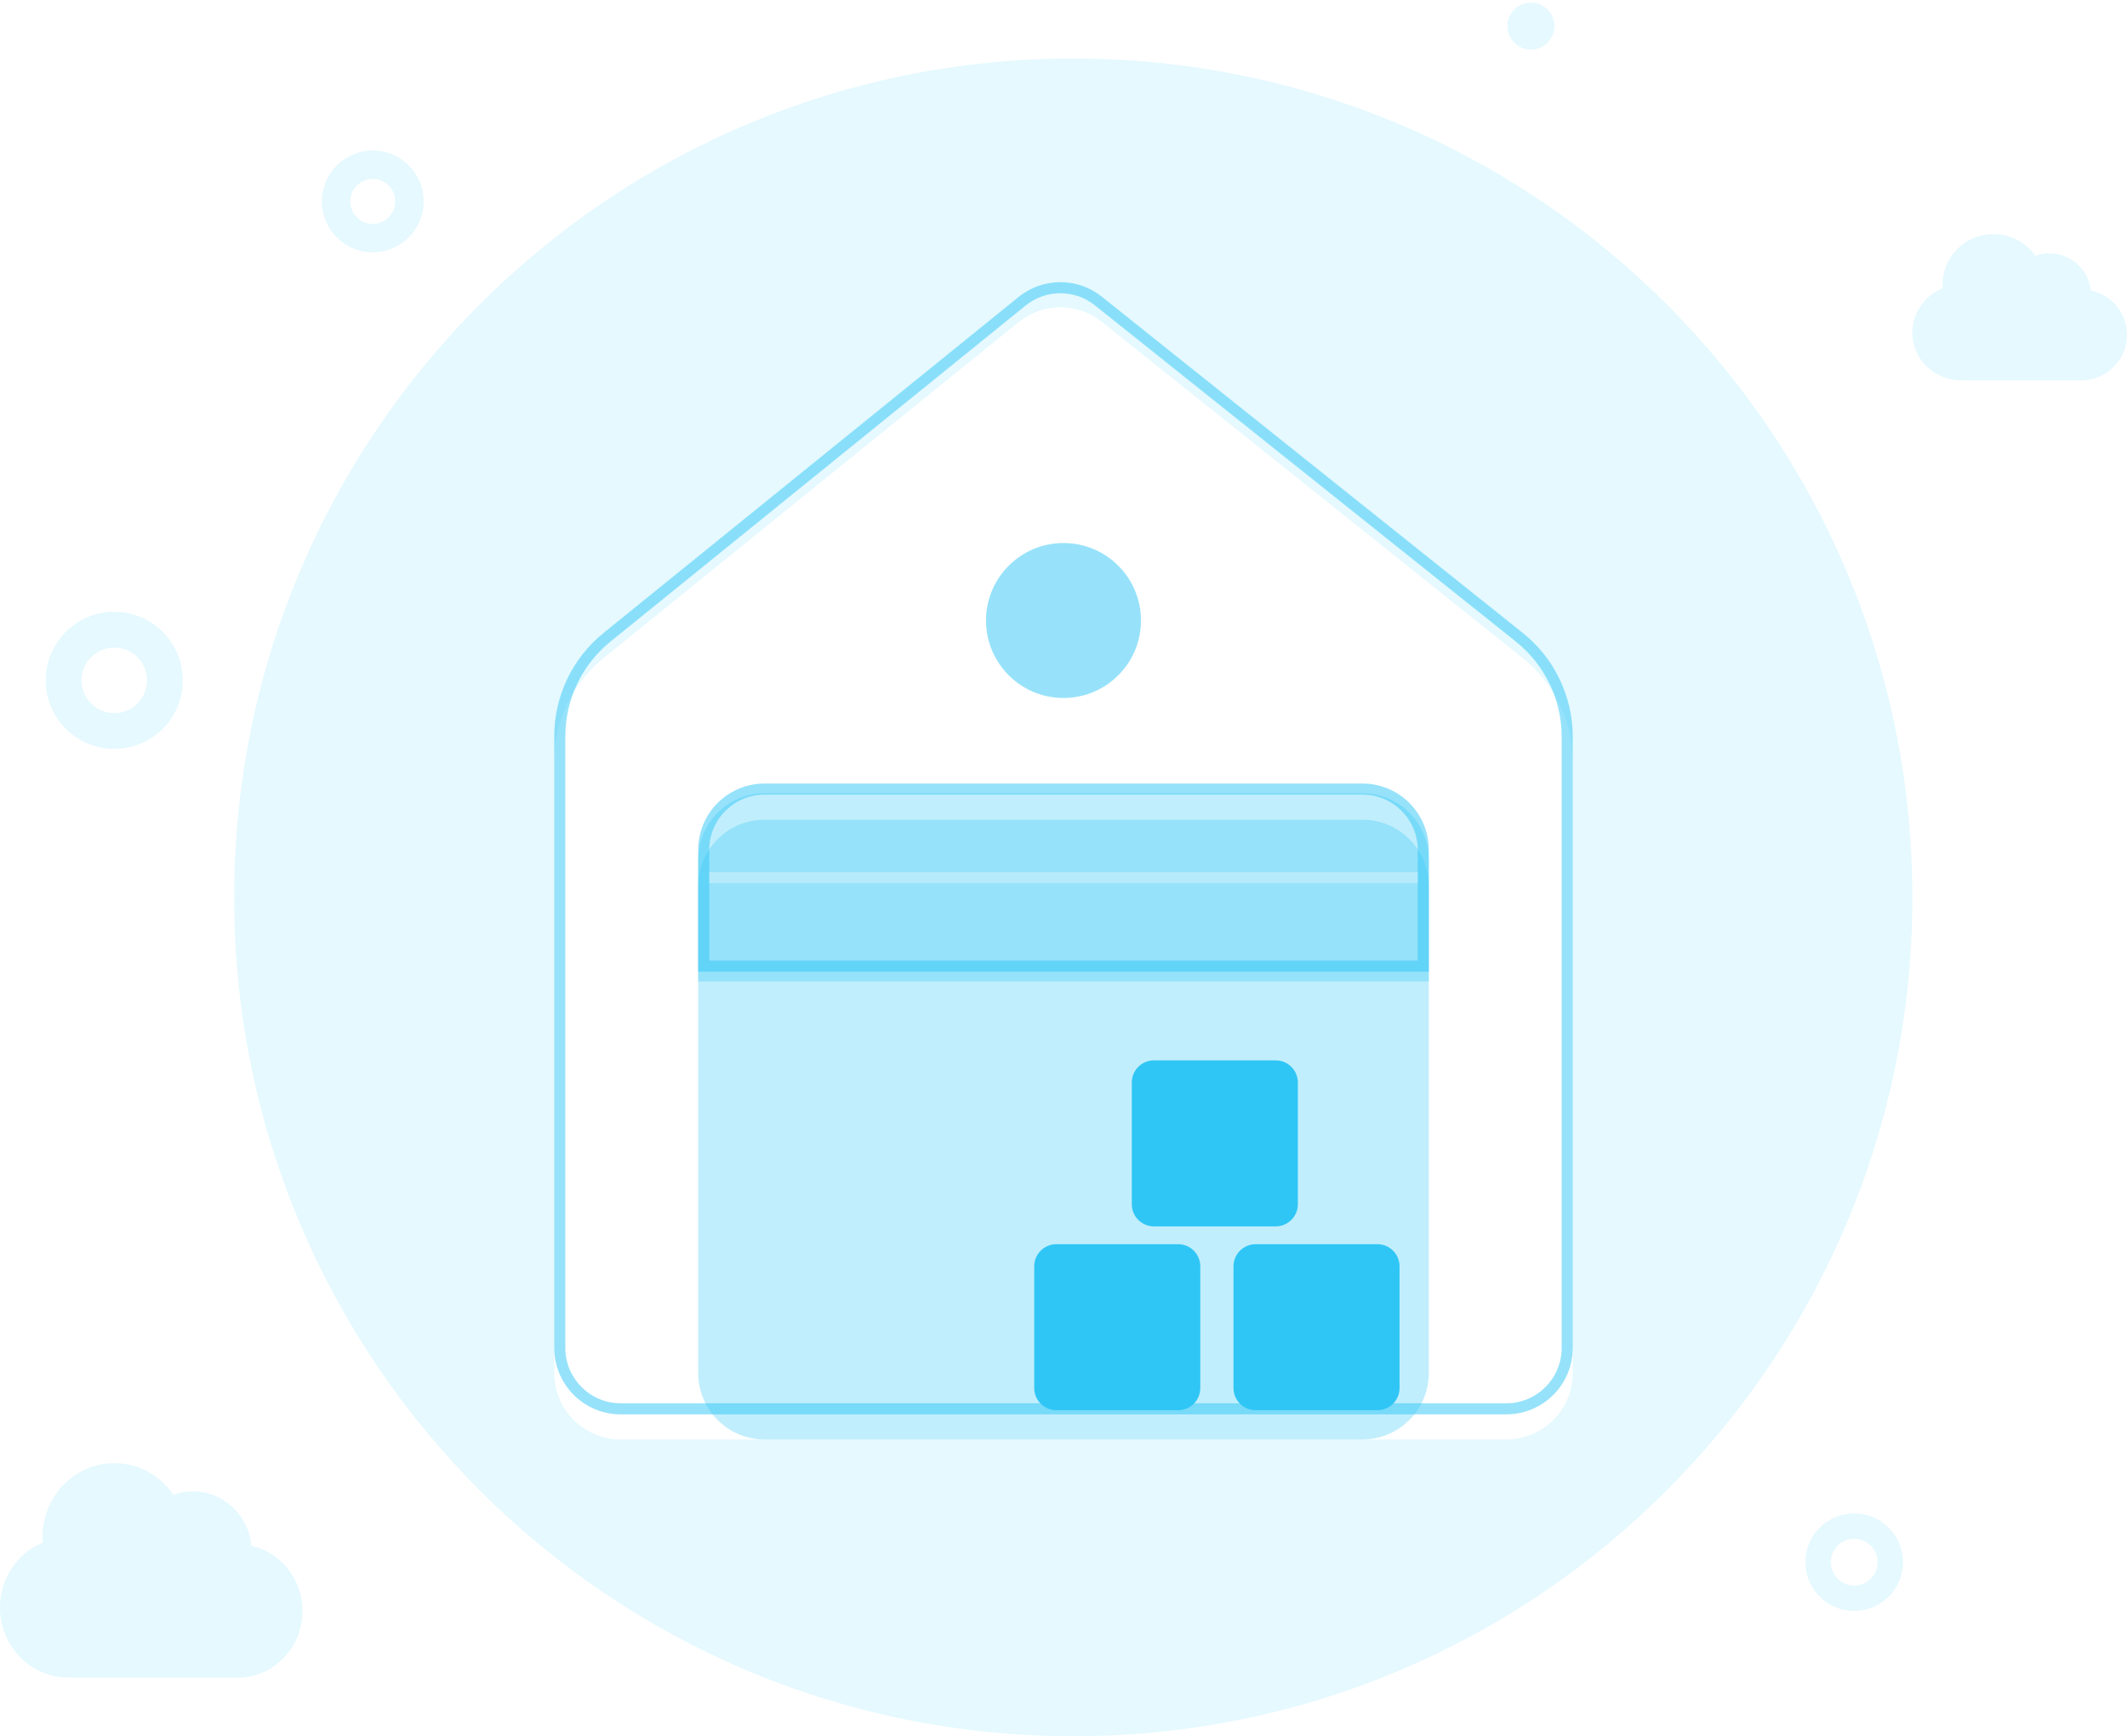 <svg width="218" height="178" viewBox="0 0 218 178" fill="none" xmlns="http://www.w3.org/2000/svg">
	<path fill-rule="evenodd" clip-rule="evenodd" d="M156.909 5.082C158.238 5.082 159.315 4.005 159.315 2.676C159.315 1.348 158.238 0.271 156.909 0.271C155.58 0.271 154.503 1.348 154.503 2.676C154.503 4.005 155.58 5.082 156.909 5.082ZM38.204 25.862C41.084 25.862 43.419 23.527 43.419 20.647C43.419 17.767 41.084 15.432 38.204 15.432C35.324 15.432 32.989 17.767 32.989 20.647C32.989 23.527 35.324 25.862 38.204 25.862ZM38.204 22.955C39.478 22.955 40.511 21.922 40.511 20.647C40.511 19.373 39.478 18.34 38.204 18.34C36.93 18.34 35.897 19.373 35.897 20.647C35.897 21.922 36.93 22.955 38.204 22.955ZM11.71 76.773C15.589 76.773 18.734 73.629 18.734 69.749C18.734 65.87 15.589 62.725 11.71 62.725C7.831 62.725 4.686 65.87 4.686 69.749C4.686 73.629 7.831 76.773 11.71 76.773ZM11.71 73.108C13.565 73.108 15.068 71.604 15.068 69.749C15.068 67.895 13.565 66.391 11.71 66.391C9.856 66.391 8.352 67.895 8.352 69.749C8.352 71.604 9.856 73.108 11.71 73.108ZM190.039 165.155C192.801 165.155 195.04 162.916 195.04 160.154C195.04 157.393 192.801 155.154 190.039 155.154C187.278 155.154 185.039 157.393 185.039 160.154C185.039 162.916 187.278 165.155 190.039 165.155ZM190.039 162.553C191.364 162.553 192.438 161.479 192.438 160.154C192.438 158.83 191.364 157.756 190.039 157.756C188.715 157.756 187.641 158.83 187.641 160.154C187.641 161.479 188.715 162.553 190.039 162.553ZM110 178C157.496 178 196 139.496 196 92C196 44.503 157.496 6 110 6C62.504 6 24 44.503 24 92C24 139.496 62.504 178 110 178ZM23.959 171.988H7.24C7.097 171.988 6.955 171.983 6.815 171.972C3.036 171.884 0 168.709 0 164.805C0.001 162.902 0.738 161.077 2.048 159.733C2.719 159.043 3.513 158.509 4.377 158.152C4.363 157.958 4.355 157.763 4.355 157.565C4.356 155.558 5.134 153.633 6.516 152.214C7.898 150.795 9.772 149.999 11.726 150C14.229 150.003 16.438 151.289 17.766 153.252C18.396 153.022 19.075 152.898 19.782 152.898C22.906 152.902 25.472 155.349 25.769 158.479C28.763 159.149 31.003 161.89 31 165.166C30.997 168.942 28.017 172.001 24.343 172C24.214 172 24.086 171.996 23.959 171.988ZM201.138 38.992H213.003C213.093 38.997 213.184 39 213.275 39C215.883 39.001 217.998 36.915 218 34.341C218.002 32.107 216.412 30.238 214.288 29.781C214.077 27.647 212.256 25.979 210.039 25.976C209.537 25.976 209.055 26.061 208.608 26.217C207.666 24.879 206.098 24.002 204.322 24C202.935 23.999 201.605 24.542 200.624 25.509C199.643 26.477 199.092 27.789 199.091 29.158C199.091 29.293 199.096 29.426 199.106 29.558C198.493 29.802 197.93 30.166 197.453 30.636C196.524 31.553 196.001 32.797 196 34.094C196 36.756 198.155 38.921 200.836 38.981C200.936 38.988 201.037 38.992 201.138 38.992Z" fill="#E5F9FF"/>
	<g filter="url(#filter0_d_13561_143301)">
		<path d="M161.192 75.529C161.192 71.39 159.31 67.476 156.076 64.892L112.93 30.418C110.432 28.422 106.882 28.433 104.397 30.446L61.855 64.894C58.662 67.479 56.808 71.367 56.808 75.475V138.192C56.808 141.952 59.855 145 63.615 145H154.385C158.144 145 161.192 141.952 161.192 138.192V75.529Z" fill="white"/>
	</g>
	<path opacity="0.5" fill-rule="evenodd" clip-rule="evenodd" d="M155.368 65.779L112.222 31.304C110.14 29.641 107.181 29.651 105.111 31.328L62.569 65.775C59.642 68.145 57.942 71.709 57.942 75.475V138.192C57.942 141.325 60.482 143.865 63.615 143.865H154.385C157.518 143.865 160.058 141.325 160.058 138.192V75.529C160.058 71.735 158.332 68.147 155.368 65.779ZM156.076 64.892C159.31 67.476 161.192 71.39 161.192 75.529V138.192C161.192 141.952 158.144 145 154.385 145H63.615C59.855 145 56.808 141.952 56.808 138.192V75.475C56.808 71.367 58.662 67.479 61.855 64.894L104.397 30.446C106.882 28.433 110.432 28.422 112.93 30.418L156.076 64.892Z" fill="#2FC6F6"/>
	<g opacity="0.3" filter="url(#filter1_d_13561_143301)">
		<path d="M71.558 87.135C71.558 83.375 74.606 80.327 78.365 80.327H139.635C143.394 80.327 146.442 83.375 146.442 87.135V137.058C146.442 140.818 143.394 143.866 139.635 143.866H78.365C74.606 143.866 71.558 140.818 71.558 137.058V87.135Z" fill="#2FC6F6"/>
	</g>
	<g opacity="0.3" filter="url(#filter2_d_13561_143301)">
		<path d="M71.558 87.135C71.558 83.375 74.606 80.327 78.365 80.327H139.635C143.394 80.327 146.442 83.375 146.442 87.135V99.616H71.558V87.135Z" fill="#2FC6F6"/>
	</g>
	<path opacity="0.5" fill-rule="evenodd" clip-rule="evenodd" d="M139.635 81.462H78.365C75.232 81.462 72.692 84.002 72.692 87.135V98.481H145.308V87.135C145.308 84.002 142.768 81.462 139.635 81.462ZM78.365 80.327C74.606 80.327 71.558 83.375 71.558 87.135V99.616H146.442V87.135C146.442 83.375 143.394 80.327 139.635 80.327H78.365Z" fill="#2FC6F6"/>
	<path opacity="0.3" d="M72.692 89.404H145.308V90.539H72.692V89.404Z" fill="white"/>
	<g filter="url(#filter3_d_13561_143301)">
		<path d="M116 107.269C116 106.016 117.016 105 118.269 105H130.75C132.003 105 133.019 106.016 133.019 107.269V119.75C133.019 121.003 132.003 122.019 130.75 122.019H118.269C117.016 122.019 116 121.003 116 119.75V107.269Z" fill="#2FC6F6"/>
	</g>
	<g opacity="0.5" filter="url(#filter4_d_13561_143301)">
		<path d="M116.942 59.904C116.942 64.291 113.386 67.847 109 67.847C104.614 67.847 101.058 64.291 101.058 59.904C101.058 55.518 104.614 51.962 109 51.962C113.386 51.962 116.942 55.518 116.942 59.904Z" fill="#2FC6F6"/>
	</g>
	<g filter="url(#filter5_d_13561_143301)">
		<path d="M126.423 126.115C126.423 124.862 127.439 123.846 128.692 123.846H141.173C142.426 123.846 143.442 124.862 143.442 126.115V138.596C143.442 139.849 142.426 140.865 141.173 140.865H128.692C127.439 140.865 126.423 139.849 126.423 138.596V126.115Z" fill="#2FC6F6"/>
	</g>
	<g filter="url(#filter6_d_13561_143301)">
		<path d="M106 126.115C106 124.862 107.016 123.846 108.269 123.846H120.75C122.003 123.846 123.019 124.862 123.019 126.115V138.596C123.019 139.849 122.003 140.865 120.75 140.865H108.269C107.016 140.865 106 139.849 106 138.596V126.115Z" fill="#2FC6F6"/>
	</g>
	<defs>
		<filter id="filter0_d_13561_143301" x="43.714" y="18.411" width="130.572" height="142.258" filterUnits="userSpaceOnUse" color-interpolation-filters="sRGB">
			<feFlood flood-opacity="0" result="BackgroundImageFix"/>
			<feColorMatrix in="SourceAlpha" type="matrix" values="0 0 0 0 0 0 0 0 0 0 0 0 0 0 0 0 0 0 127 0" result="hardAlpha"/>
			<feOffset dy="2.576"/>
			<feGaussianBlur stdDeviation="6.547"/>
			<feComposite in2="hardAlpha" operator="out"/>
			<feColorMatrix type="matrix" values="0 0 0 0 0.392 0 0 0 0 0.427 0 0 0 0 0.482 0 0 0 0.16 0"/>
			<feBlend mode="normal" in2="BackgroundImageFix" result="effect1_dropShadow_13561_143301"/>
			<feBlend mode="normal" in="SourceGraphic" in2="effect1_dropShadow_13561_143301" result="shape"/>
		</filter>
		<filter id="filter1_d_13561_143301" x="64.14" y="76.618" width="89.719" height="78.373" filterUnits="userSpaceOnUse" color-interpolation-filters="sRGB">
			<feFlood flood-opacity="0" result="BackgroundImageFix"/>
			<feColorMatrix in="SourceAlpha" type="matrix" values="0 0 0 0 0 0 0 0 0 0 0 0 0 0 0 0 0 0 127 0" result="hardAlpha"/>
			<feOffset dy="3.709"/>
			<feGaussianBlur stdDeviation="3.709"/>
			<feComposite in2="hardAlpha" operator="out"/>
			<feColorMatrix type="matrix" values="0 0 0 0 0.392 0 0 0 0 0.427 0 0 0 0 0.482 0 0 0 0.1 0"/>
			<feBlend mode="normal" in2="BackgroundImageFix" result="effect1_dropShadow_13561_143301"/>
			<feBlend mode="normal" in="SourceGraphic" in2="effect1_dropShadow_13561_143301" result="shape"/>
		</filter>
		<filter id="filter2_d_13561_143301" x="68.558" y="78.327" width="80.885" height="25.288" filterUnits="userSpaceOnUse" color-interpolation-filters="sRGB">
			<feFlood flood-opacity="0" result="BackgroundImageFix"/>
			<feColorMatrix in="SourceAlpha" type="matrix" values="0 0 0 0 0 0 0 0 0 0 0 0 0 0 0 0 0 0 127 0" result="hardAlpha"/>
			<feOffset dy="1"/>
			<feGaussianBlur stdDeviation="1.5"/>
			<feComposite in2="hardAlpha" operator="out"/>
			<feColorMatrix type="matrix" values="0 0 0 0 0.392 0 0 0 0 0.427 0 0 0 0 0.482 0 0 0 0.1 0"/>
			<feBlend mode="normal" in2="BackgroundImageFix" result="effect1_dropShadow_13561_143301"/>
			<feBlend mode="normal" in="SourceGraphic" in2="effect1_dropShadow_13561_143301" result="shape"/>
		</filter>
		<filter id="filter3_d_13561_143301" x="108.583" y="101.291" width="31.854" height="31.854" filterUnits="userSpaceOnUse" color-interpolation-filters="sRGB">
			<feFlood flood-opacity="0" result="BackgroundImageFix"/>
			<feColorMatrix in="SourceAlpha" type="matrix" values="0 0 0 0 0 0 0 0 0 0 0 0 0 0 0 0 0 0 127 0" result="hardAlpha"/>
			<feOffset dy="3.709"/>
			<feGaussianBlur stdDeviation="3.709"/>
			<feComposite in2="hardAlpha" operator="out"/>
			<feColorMatrix type="matrix" values="0 0 0 0 0.392 0 0 0 0 0.427 0 0 0 0 0.482 0 0 0 0.1 0"/>
			<feBlend mode="normal" in2="BackgroundImageFix" result="effect1_dropShadow_13561_143301"/>
			<feBlend mode="normal" in="SourceGraphic" in2="effect1_dropShadow_13561_143301" result="shape"/>
		</filter>
		<filter id="filter4_d_13561_143301" x="93.64" y="48.253" width="30.719" height="30.719" filterUnits="userSpaceOnUse" color-interpolation-filters="sRGB">
			<feFlood flood-opacity="0" result="BackgroundImageFix"/>
			<feColorMatrix in="SourceAlpha" type="matrix" values="0 0 0 0 0 0 0 0 0 0 0 0 0 0 0 0 0 0 127 0" result="hardAlpha"/>
			<feOffset dy="3.709"/>
			<feGaussianBlur stdDeviation="3.709"/>
			<feComposite in2="hardAlpha" operator="out"/>
			<feColorMatrix type="matrix" values="0 0 0 0 0.392 0 0 0 0 0.427 0 0 0 0 0.482 0 0 0 0.1 0"/>
			<feBlend mode="normal" in2="BackgroundImageFix" result="effect1_dropShadow_13561_143301"/>
			<feBlend mode="normal" in="SourceGraphic" in2="effect1_dropShadow_13561_143301" result="shape"/>
		</filter>
		<filter id="filter5_d_13561_143301" x="119.006" y="120.137" width="31.854" height="31.854" filterUnits="userSpaceOnUse" color-interpolation-filters="sRGB">
			<feFlood flood-opacity="0" result="BackgroundImageFix"/>
			<feColorMatrix in="SourceAlpha" type="matrix" values="0 0 0 0 0 0 0 0 0 0 0 0 0 0 0 0 0 0 127 0" result="hardAlpha"/>
			<feOffset dy="3.709"/>
			<feGaussianBlur stdDeviation="3.709"/>
			<feComposite in2="hardAlpha" operator="out"/>
			<feColorMatrix type="matrix" values="0 0 0 0 0.392 0 0 0 0 0.427 0 0 0 0 0.482 0 0 0 0.1 0"/>
			<feBlend mode="normal" in2="BackgroundImageFix" result="effect1_dropShadow_13561_143301"/>
			<feBlend mode="normal" in="SourceGraphic" in2="effect1_dropShadow_13561_143301" result="shape"/>
		</filter>
		<filter id="filter6_d_13561_143301" x="98.583" y="120.137" width="31.854" height="31.854" filterUnits="userSpaceOnUse" color-interpolation-filters="sRGB">
			<feFlood flood-opacity="0" result="BackgroundImageFix"/>
			<feColorMatrix in="SourceAlpha" type="matrix" values="0 0 0 0 0 0 0 0 0 0 0 0 0 0 0 0 0 0 127 0" result="hardAlpha"/>
			<feOffset dy="3.709"/>
			<feGaussianBlur stdDeviation="3.709"/>
			<feComposite in2="hardAlpha" operator="out"/>
			<feColorMatrix type="matrix" values="0 0 0 0 0.392 0 0 0 0 0.427 0 0 0 0 0.482 0 0 0 0.1 0"/>
			<feBlend mode="normal" in2="BackgroundImageFix" result="effect1_dropShadow_13561_143301"/>
			<feBlend mode="normal" in="SourceGraphic" in2="effect1_dropShadow_13561_143301" result="shape"/>
		</filter>
	</defs>
</svg>
